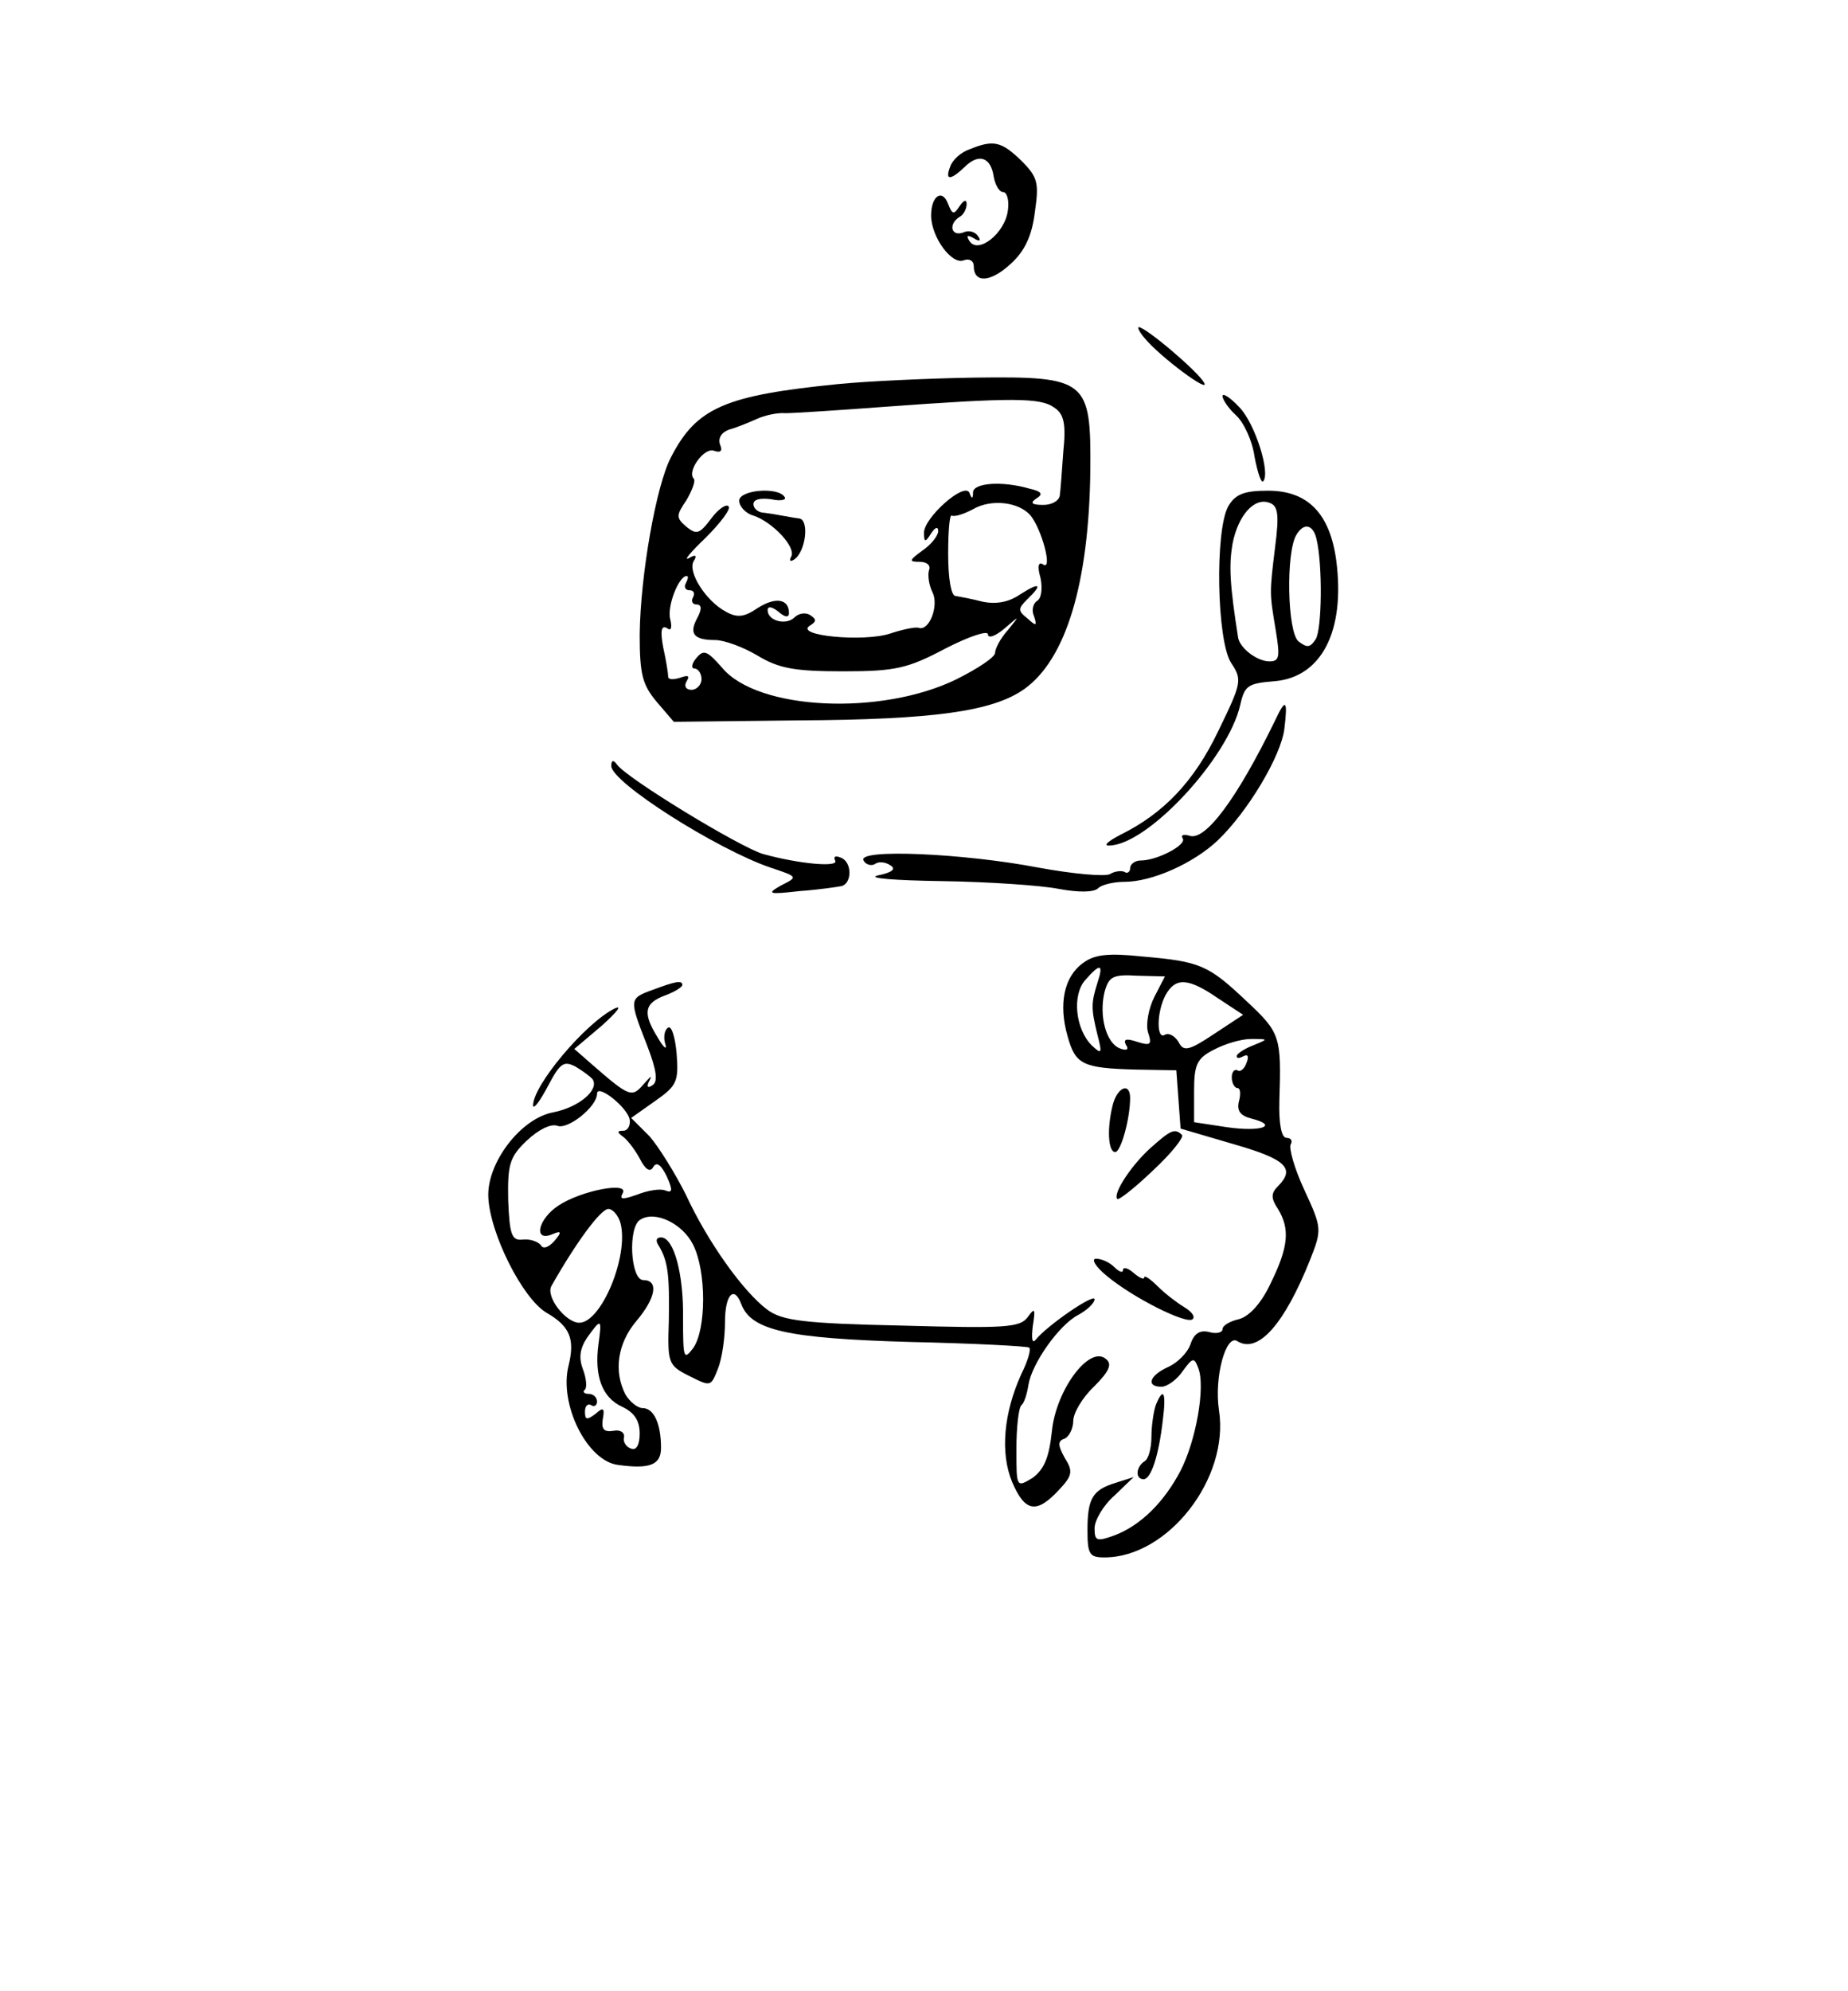 <?xml version="1.0" standalone="no"?>
<!DOCTYPE svg PUBLIC "-//W3C//DTD SVG 20010904//EN"
 "http://www.w3.org/TR/2001/REC-SVG-20010904/DTD/svg10.dtd">
<svg version="1.0" xmlns="http://www.w3.org/2000/svg"
 width="260pt" height="280pt" viewBox="0 0 260 280"
 preserveAspectRatio="xMidYMid meet">
<g transform="translate(0,280) scale(0.1,-0.1)"
fill="#000000" stroke="none">
<path d="M1364 2590 c-12 -4 -24 -15 -27 -24 -8 -20 0 -20 20 -1 20 20 37 14
41 -13 2 -12 8 -22 13 -22 6 0 9 -12 7 -26 -4 -32 -42 -62 -54 -43 -5 8 -3 9
6 4 8 -5 11 -4 6 3 -4 6 -13 9 -21 5 -17 -6 -21 12 -5 22 6 3 10 12 10 18 0 7
-4 6 -10 -3 -8 -12 -10 -12 -16 3 -8 22 -24 12 -24 -16 0 -30 29 -70 46 -63 8
3 14 -1 14 -8 0 -25 24 -23 52 3 20 18 30 40 34 73 6 41 4 49 -19 72 -28 27
-39 30 -73 16z"/>
<path d="M1610 2325 c22 -27 94 -80 84 -63 -9 16 -82 78 -92 78 -2 0 1 -7 8
-15z"/>
<path d="M1180 2260 c-160 -16 -200 -33 -236 -103 -21 -40 -43 -166 -44 -249
0 -57 4 -71 24 -95 l24 -28 174 2 c194 1 275 13 319 44 59 42 91 149 93 307 1
128 -4 133 -163 131 -64 -1 -150 -5 -191 -9z m303 -33 c14 -9 17 -23 13 -62
-2 -28 -4 -56 -5 -62 -1 -7 -11 -13 -23 -13 -17 0 -19 3 -10 9 10 6 8 10 -10
14 -38 11 -78 8 -79 -5 0 -10 -2 -10 -5 -1 -7 16 -64 -35 -64 -56 0 -14 2 -14
10 -1 6 9 10 10 10 3 0 -6 -10 -19 -22 -27 -19 -14 -20 -16 -4 -16 10 0 16 -5
13 -12 -2 -7 0 -21 5 -31 9 -18 -4 -54 -19 -50 -4 2 -23 -2 -41 -8 -37 -12
-134 -3 -113 11 10 6 10 9 1 15 -6 4 -16 3 -22 -3 -12 -12 -38 -5 -38 10 0 6
6 5 15 -2 9 -8 15 -9 15 -2 0 20 -19 23 -44 7 -19 -13 -29 -14 -45 -5 -28 15
-54 56 -45 71 5 8 3 10 -7 4 -8 -4 3 9 24 29 21 21 36 41 32 44 -3 4 -15 -4
-25 -18 -16 -21 -20 -22 -34 -11 -15 13 -15 16 0 38 8 14 13 27 10 30 -10 10
15 45 29 39 9 -3 12 0 8 9 -3 9 2 17 13 21 11 3 28 10 39 15 11 5 29 9 40 8
11 0 74 4 140 9 178 13 219 13 238 -1z m-33 -152 c16 -20 31 -77 18 -69 -7 5
-9 -2 -4 -19 3 -15 1 -29 -5 -32 -6 -4 -8 -14 -4 -22 4 -13 3 -14 -9 -3 -14
11 -14 14 -1 27 23 22 18 25 -10 7 -16 -11 -34 -14 -53 -10 -15 4 -32 7 -38 8
-6 1 -10 25 -10 59 0 32 2 56 5 54 4 -2 17 2 30 9 26 15 65 10 81 -9z m-485
-95 c-3 -5 -1 -10 5 -10 6 0 8 -4 5 -10 -3 -5 -1 -10 5 -10 7 0 8 -6 1 -19
-12 -22 -5 -31 25 -31 13 0 40 -10 60 -22 30 -18 52 -22 120 -22 74 0 91 4
144 32 33 17 60 26 60 20 0 -6 10 -3 23 8 22 19 22 19 5 -2 -10 -11 -18 -26
-18 -32 0 -6 -24 -22 -54 -37 -106 -52 -280 -44 -330 16 -21 24 -26 26 -36 14
-7 -8 -8 -15 -3 -15 5 0 10 -7 10 -15 0 -8 -7 -15 -14 -15 -8 0 -11 5 -7 12 5
8 2 9 -9 5 -10 -3 -17 -3 -17 2 0 5 -3 23 -7 41 -4 22 -3 31 5 27 6 -5 8 0 5
12 -5 18 12 61 23 61 3 0 2 -4 -1 -10z"/>
<path d="M1040 2096 c0 -8 9 -18 20 -21 27 -9 61 -45 53 -58 -3 -6 -1 -7 4 -4
17 11 22 57 7 58 -8 1 -18 3 -24 4 -5 1 -17 3 -25 4 -8 0 -15 6 -15 12 0 7 10
9 25 7 13 -3 22 -1 19 3 -9 15 -64 10 -64 -5z"/>
<path d="M1720 2243 c0 -5 9 -18 19 -27 11 -10 23 -36 26 -58 4 -21 9 -37 12
-35 11 11 -11 81 -33 104 -13 14 -24 21 -24 16z"/>
<path d="M1728 2088 c-19 -35 -16 -189 4 -220 16 -24 15 -28 -18 -96 -34 -71
-77 -116 -138 -146 -17 -9 -24 -15 -16 -15 54 0 168 123 185 198 6 27 11 30
47 33 67 5 101 70 88 170 -9 66 -40 98 -96 98 -34 0 -46 -5 -56 -22z m66 -57
c-8 -66 -8 -64 1 -118 6 -37 5 -43 -9 -43 -17 0 -41 18 -44 33 -12 76 -13 102
-8 132 8 41 31 66 52 58 12 -4 14 -16 8 -62z m58 12 c9 -36 8 -128 -1 -142 -8
-12 -12 -12 -24 -3 -16 13 -18 126 -3 150 10 17 23 15 28 -5z"/>
<path d="M1794 1787 c-54 -111 -99 -171 -121 -162 -8 2 -12 1 -9 -4 6 -9 -36
-31 -59 -31 -8 0 -15 -5 -15 -11 0 -5 -4 -8 -8 -5 -4 2 -14 1 -20 -3 -7 -4
-52 0 -101 9 -104 20 -256 27 -246 10 3 -6 11 -8 16 -5 5 4 15 3 22 -2 8 -5 2
-10 -18 -14 -16 -4 24 -7 90 -8 66 -1 140 -6 165 -11 27 -5 49 -5 55 1 5 5 22
9 37 9 39 0 97 26 131 58 42 40 89 118 94 157 5 41 2 44 -13 12z"/>
<path d="M860 1723 c0 -23 148 -117 224 -143 39 -13 39 -13 15 -25 -21 -12
-18 -13 26 -8 28 2 54 6 59 7 15 4 15 34 -1 40 -7 3 -11 2 -8 -4 6 -10 -50 -5
-101 9 -32 9 -193 107 -206 126 -5 7 -8 6 -8 -2z"/>
<path d="M1524 1446 c-27 -19 -35 -58 -22 -103 11 -40 21 -45 96 -47 l57 -1 3
-41 3 -41 75 -22 c73 -21 87 -34 62 -59 -10 -10 -10 -17 0 -32 17 -28 15 -53
-10 -104 -13 -28 -30 -47 -45 -51 -13 -3 -23 -9 -23 -14 0 -5 -9 -7 -19 -4
-13 3 -21 -2 -26 -17 -4 -12 -18 -26 -31 -32 -27 -12 -32 -28 -10 -28 8 0 22
10 30 22 14 19 16 20 22 4 10 -26 -3 -101 -25 -144 -23 -44 -56 -77 -93 -91
-25 -9 -28 -8 -28 10 0 11 12 32 28 46 l27 26 -25 -8 c-33 -10 -40 -22 -40
-67 0 -34 3 -38 24 -38 89 0 176 111 161 207 -7 47 10 108 26 97 29 -18 66 24
102 114 17 43 17 45 -8 99 -14 30 -22 59 -19 64 3 5 0 9 -6 9 -7 0 -11 19 -10
53 3 90 1 95 -46 139 -54 51 -65 56 -147 63 -47 5 -67 3 -83 -9z m20 -28 c-9
-29 -9 -36 0 -73 7 -27 6 -28 -8 -15 -23 23 -28 71 -9 92 21 24 26 23 17 -4z
m80 -20 c-8 -16 -12 -38 -9 -49 6 -18 4 -20 -15 -14 -15 5 -20 4 -16 -4 5 -7
1 -9 -9 -5 -19 8 -29 46 -21 79 6 22 12 25 46 23 l39 -1 -15 -29z m90 -2 l35
-23 -41 -27 c-36 -24 -43 -25 -50 -11 -5 8 -13 13 -19 10 -12 -8 -12 32 1 56
14 25 32 24 74 -5z m49 -66 c-13 -5 -23 -12 -23 -15 0 -4 4 -3 10 0 6 3 7 -1
4 -9 -3 -9 -9 -14 -13 -11 -4 2 -8 -2 -8 -10 0 -8 4 -15 8 -15 4 0 5 -8 2 -19
-3 -13 2 -20 18 -24 39 -10 13 -19 -35 -12 l-46 7 0 44 c0 37 4 46 28 58 15 8
38 15 52 15 25 0 25 0 3 -9z"/>
<path d="M918 1408 c-33 -12 -33 -13 -8 -77 14 -36 16 -52 8 -57 -7 -5 -9 -2
-4 7 4 8 1 5 -8 -5 -17 -20 -20 -19 -74 28 l-24 21 39 33 c21 19 29 29 18 24
-41 -20 -116 -109 -115 -137 1 -5 10 7 21 28 17 32 22 36 39 27 10 -6 21 -14
24 -18 9 -15 -20 -39 -55 -46 -46 -8 -94 -71 -92 -119 2 -51 48 -143 82 -163
33 -19 40 -37 31 -74 -14 -54 26 -135 70 -140 44 -6 60 0 60 24 0 34 -10 56
-26 56 -7 0 -18 9 -24 19 -17 33 -11 72 15 103 28 33 32 58 10 58 -18 0 -22
75 -4 85 20 13 59 -5 74 -35 19 -37 19 -120 0 -146 -13 -17 -14 -14 -14 41 1
64 -13 115 -31 115 -7 0 -8 -5 -3 -12 13 -22 15 -41 14 -105 -2 -60 -1 -63 29
-78 30 -15 30 -15 40 10 6 15 10 44 10 66 0 39 13 52 23 25 14 -37 66 -48 236
-53 91 -2 167 -6 169 -8 3 -2 -2 -19 -11 -37 -25 -55 -30 -111 -13 -152 18
-42 34 -45 65 -12 20 21 21 27 9 46 -10 18 -10 24 0 27 6 3 12 14 12 25 0 11
13 33 29 48 22 22 26 32 17 39 -23 20 -70 -43 -76 -101 -4 -38 -11 -54 -27
-66 -23 -14 -23 -14 -23 40 0 30 3 58 7 62 4 3 8 16 10 29 5 30 43 84 70 98
13 7 23 17 23 22 0 9 -67 -37 -83 -57 -5 -6 -6 2 -4 19 4 25 3 27 -7 13 -11
-15 -32 -16 -177 -12 -139 3 -168 7 -189 22 -35 26 -85 97 -115 162 -15 30
-38 67 -51 82 l-26 26 34 24 c30 21 33 27 30 66 -2 23 -7 40 -12 37 -5 -3 -7
-13 -4 -23 3 -9 -2 -6 -10 8 -22 35 -20 49 9 60 14 5 25 12 25 15 0 7 -10 5
-42 -7z m-32 -183 c1 -8 -3 -15 -9 -15 -9 0 -9 -2 -1 -8 6 -4 17 -18 24 -31 8
-16 15 -20 19 -12 5 8 11 3 19 -13 9 -20 8 -24 -2 -20 -7 3 -25 0 -40 -6 -20
-7 -25 -7 -20 2 10 17 -58 4 -90 -17 -29 -19 -36 -51 -10 -41 14 6 15 4 4 -9
-8 -9 -16 -12 -19 -6 -4 5 -15 9 -25 8 -16 -2 -19 6 -21 55 -1 51 2 61 26 84
17 16 34 24 43 21 15 -6 56 27 56 45 0 15 44 -20 46 -37z m-13 -145 c12 -46
-27 -140 -58 -140 -19 0 -48 37 -39 52 34 60 69 108 80 108 6 0 14 -9 17 -20z
m-31 -170 c-6 -45 5 -75 33 -88 17 -8 25 -19 25 -38 0 -16 -5 -24 -12 -21 -7
2 -12 10 -10 16 1 7 -6 11 -15 9 -13 -2 -17 2 -15 16 3 16 1 18 -10 8 -12 -9
-15 -9 -15 3 0 8 4 12 9 9 4 -3 8 0 8 5 0 6 -5 11 -12 11 -6 0 -9 3 -5 6 3 3
2 16 -3 29 -6 16 -4 29 6 44 20 28 21 27 16 -9z"/>
<path d="M1566 1248 c-9 -34 -7 -68 3 -68 8 0 21 47 21 76 0 22 -17 16 -24 -8z"/>
<path d="M1619 1186 c-27 -24 -54 -65 -47 -72 2 -2 25 16 50 40 26 24 44 47
41 50 -10 10 -16 7 -44 -18z"/>
<path d="M1557 1006 c37 -31 113 -69 121 -61 4 4 -2 11 -12 17 -10 6 -27 19
-37 29 -11 11 -19 16 -19 13 0 -4 -7 -1 -15 6 -8 7 -15 9 -15 4 0 -4 -5 -3
-12 4 -7 7 -18 12 -26 12 -7 0 -1 -11 15 -24z"/>
<path d="M1626 824 c-3 -9 -6 -29 -6 -44 0 -16 -4 -32 -10 -35 -12 -8 -13 -25
-1 -25 10 0 21 31 27 83 5 39 1 48 -10 21z"/>
</g>
</svg>
